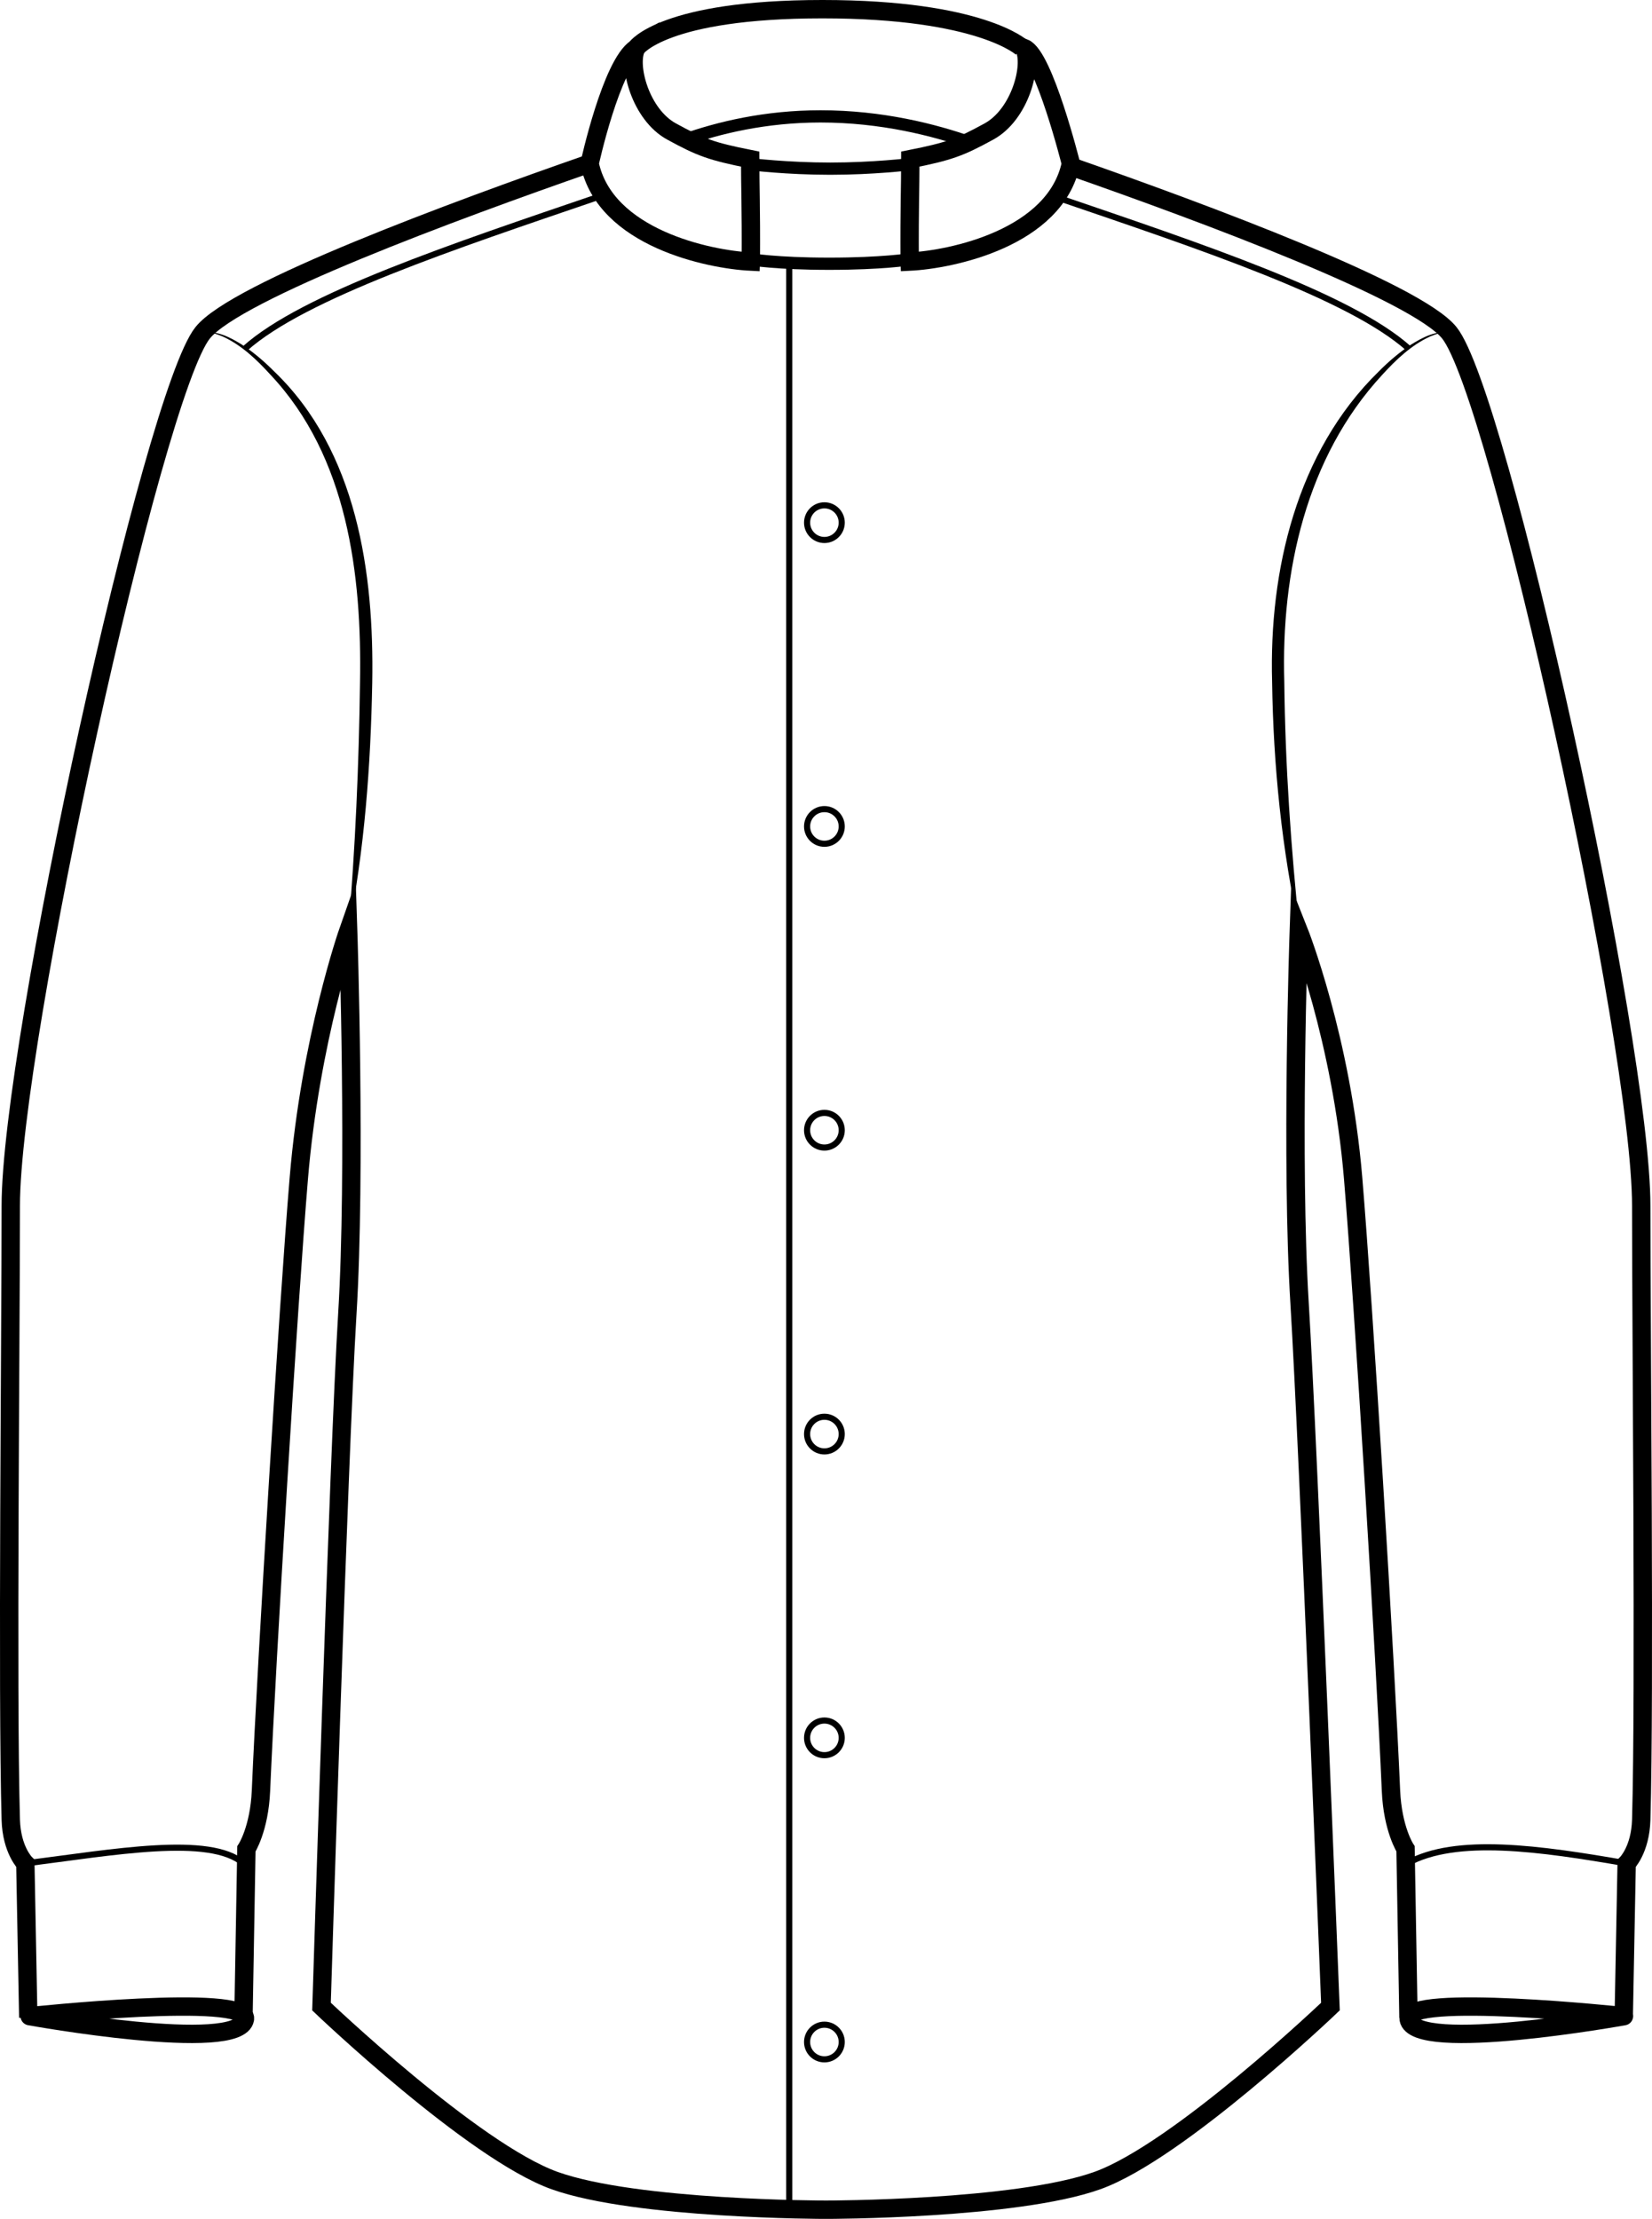<?xml version="1.0" encoding="UTF-8"?><svg id="b" xmlns="http://www.w3.org/2000/svg" viewBox="0 0 269.92 362.43"><path d="M4.62,329.56l-.48-25.19s-2.24-2.21-2.38-7.13c-.59-20.94,0-78.74,0-100.3,0-26.62,23.29-132.62,31.37-142.6,5.48-6.78,40.97-19.9,63.21-27.64" fill="none" stroke="#000" stroke-miterlimit="10" stroke-width="3"/><path d="M230.13,329.56l-.48-27.57s-2.11-3.2-2.38-9.51c-.91-21.3-4.48-79.61-6.18-100-1.9-22.82-8.88-40.4-8.88-40.4,0,0-1.3,37.56.13,60.85s5.04,114.82,5.04,114.82c0,0-24.8,23.68-38.11,28.43-13.31,4.75-44.21,4.75-44.21,4.75h-.21s-30.9,0-44.21-4.75c-13.31-4.75-38.11-28.43-38.11-28.43,0,0,2.79-89.83,4.22-113.12,1.43-23.29.14-62.54.14-62.54,0,0-6.17,17.59-8.07,40.4-1.7,20.39-5.27,78.71-6.18,100-.27,6.3-2.38,9.51-2.38,9.51l-.48,27.57" fill="none" stroke="#000" stroke-miterlimit="10" stroke-width="3"/><path d="M174.97,27.19c22.29,7.79,56.44,20.52,61.82,27.15,8.08,9.98,31.37,115.98,31.37,142.6,0,21.56.59,79.36,0,100.3-.14,4.92-2.38,7.13-2.38,7.13l-.48,25.19" fill="none" stroke="#000" stroke-miterlimit="10" stroke-width="3"/><path d="M103.96,7.84s4.44-6.34,30.42-6.34,32.64,6.34,32.64,6.34" fill="none" stroke="#000" stroke-miterlimit="10" stroke-width="3"/><path d="M158.85,23.4c-6.18-2.2-14.83-4.39-24.79-4.39-8.97,0-16.63,1.84-22.35,3.88" fill="none" stroke="#000" stroke-miterlimit="10" stroke-width="2"/><path d="M122.68,42.72c.05-9.03-.11-12.22-.11-16.73-6.36-1.27-8.07-1.9-12.84-4.51-5.08-2.77-7.2-10.79-5.77-13.63-4.07,2.62-7.62,18.87-7.62,18.87,2.54,12.16,19.52,15.68,26.34,16.01Z" fill="none" stroke="#000" stroke-miterlimit="10" stroke-width="3"/><path d="M148.63,42.72c-.05-9.03.11-12.22.11-16.73,6.36-1.27,8.07-1.9,12.84-4.51,5.08-2.77,7.2-10.79,5.77-13.63,3.22,1.3,7.62,18.87,7.62,18.87-2.54,12.16-19.52,15.68-26.34,16.01Z" fill="none" stroke="#000" stroke-miterlimit="10" stroke-width="3"/><path d="M230.16,329.8c-.72-4.32,35.17-.48,35.17-.48,0,0-34.22,6.18-35.17.48Z" fill="none" stroke="#000" stroke-linejoin="round" stroke-width="3"/><path d="M40.02,329.8c.72-4.32-35.17-.48-35.17-.48,0,0,34.22,6.18,35.17.48Z" fill="none" stroke="#000" stroke-linejoin="round" stroke-width="3"/><circle cx="134.7" cy="85.37" r="2.83" fill="none" stroke="#000" stroke-miterlimit="10"/><circle cx="134.7" cy="134.99" r="2.83" fill="none" stroke="#000" stroke-miterlimit="10"/><circle cx="134.7" cy="184.61" r="2.83" fill="none" stroke="#000" stroke-miterlimit="10"/><circle cx="134.7" cy="234.24" r="2.83" fill="none" stroke="#000" stroke-miterlimit="10"/><circle cx="134.7" cy="283.86" r="2.83" fill="none" stroke="#000" stroke-miterlimit="10"/><circle cx="134.7" cy="333.54" r="2.83" fill="none" stroke="#000" stroke-miterlimit="10"/><path d="M40.03,56.93c9.58-8.57,34.03-16.68,57.85-24.81" fill="none" stroke="#000" stroke-miterlimit="10"/><path d="M172.3,32.11c23.81,8.13,48.27,16.24,57.85,24.81" fill="none" stroke="#000" stroke-miterlimit="10"/><line x1="128.95" y1="43.38" x2="128.95" y2="360.93" fill="none" stroke="#000" stroke-miterlimit="10"/><path d="M56.9,152.08c1.15-13.52,1.74-27.04,1.92-40.59.32-17.65-2.03-36.88-14.61-50.26-2.25-2.47-4.74-4.86-7.81-6.26-1.02-.43-2.13-.81-3.26-.64,2.28-.4,4.52.8,6.4,1.97,1.91,1.26,3.65,2.75,5.26,4.37,13.54,13,16.34,32.92,16.02,50.83-.25,13.59-1.26,27.22-3.91,40.56h0Z" fill="#000" stroke-width="0"/><path d="M212.35,152.08c-2.93-13.34-4.3-27.03-4.5-40.69-.51-18.18,4-37.58,17.38-50.67,1.61-1.63,3.36-3.13,5.27-4.4,1.88-1.18,4.13-2.39,6.42-1.99-1.13-.17-2.25.21-3.27.64-3.08,1.41-5.58,3.81-7.84,6.29-12.42,13.46-16.5,32.21-15.97,50.09.15,13.61,1.08,27.15,2.51,40.71h0Z" fill="#000" stroke-width="0"/><path d="M4.14,304.37c14.32-1.81,30.17-4.74,35.65,0" fill="none" stroke="#000" stroke-miterlimit="10"/><path d="M229.92,304.37c7.95-4.42,21.67-2.47,35.87,0" fill="none" stroke="#000" stroke-miterlimit="10"/><path d="M148.62,42.36s-4.48.72-13.13.72-12.81-.72-12.81-.72v-15.53s5.93.72,12.97.72,12.97-.72,12.97-.72v15.53Z" fill="none" stroke="#000" stroke-miterlimit="10" stroke-width="2"/></svg>